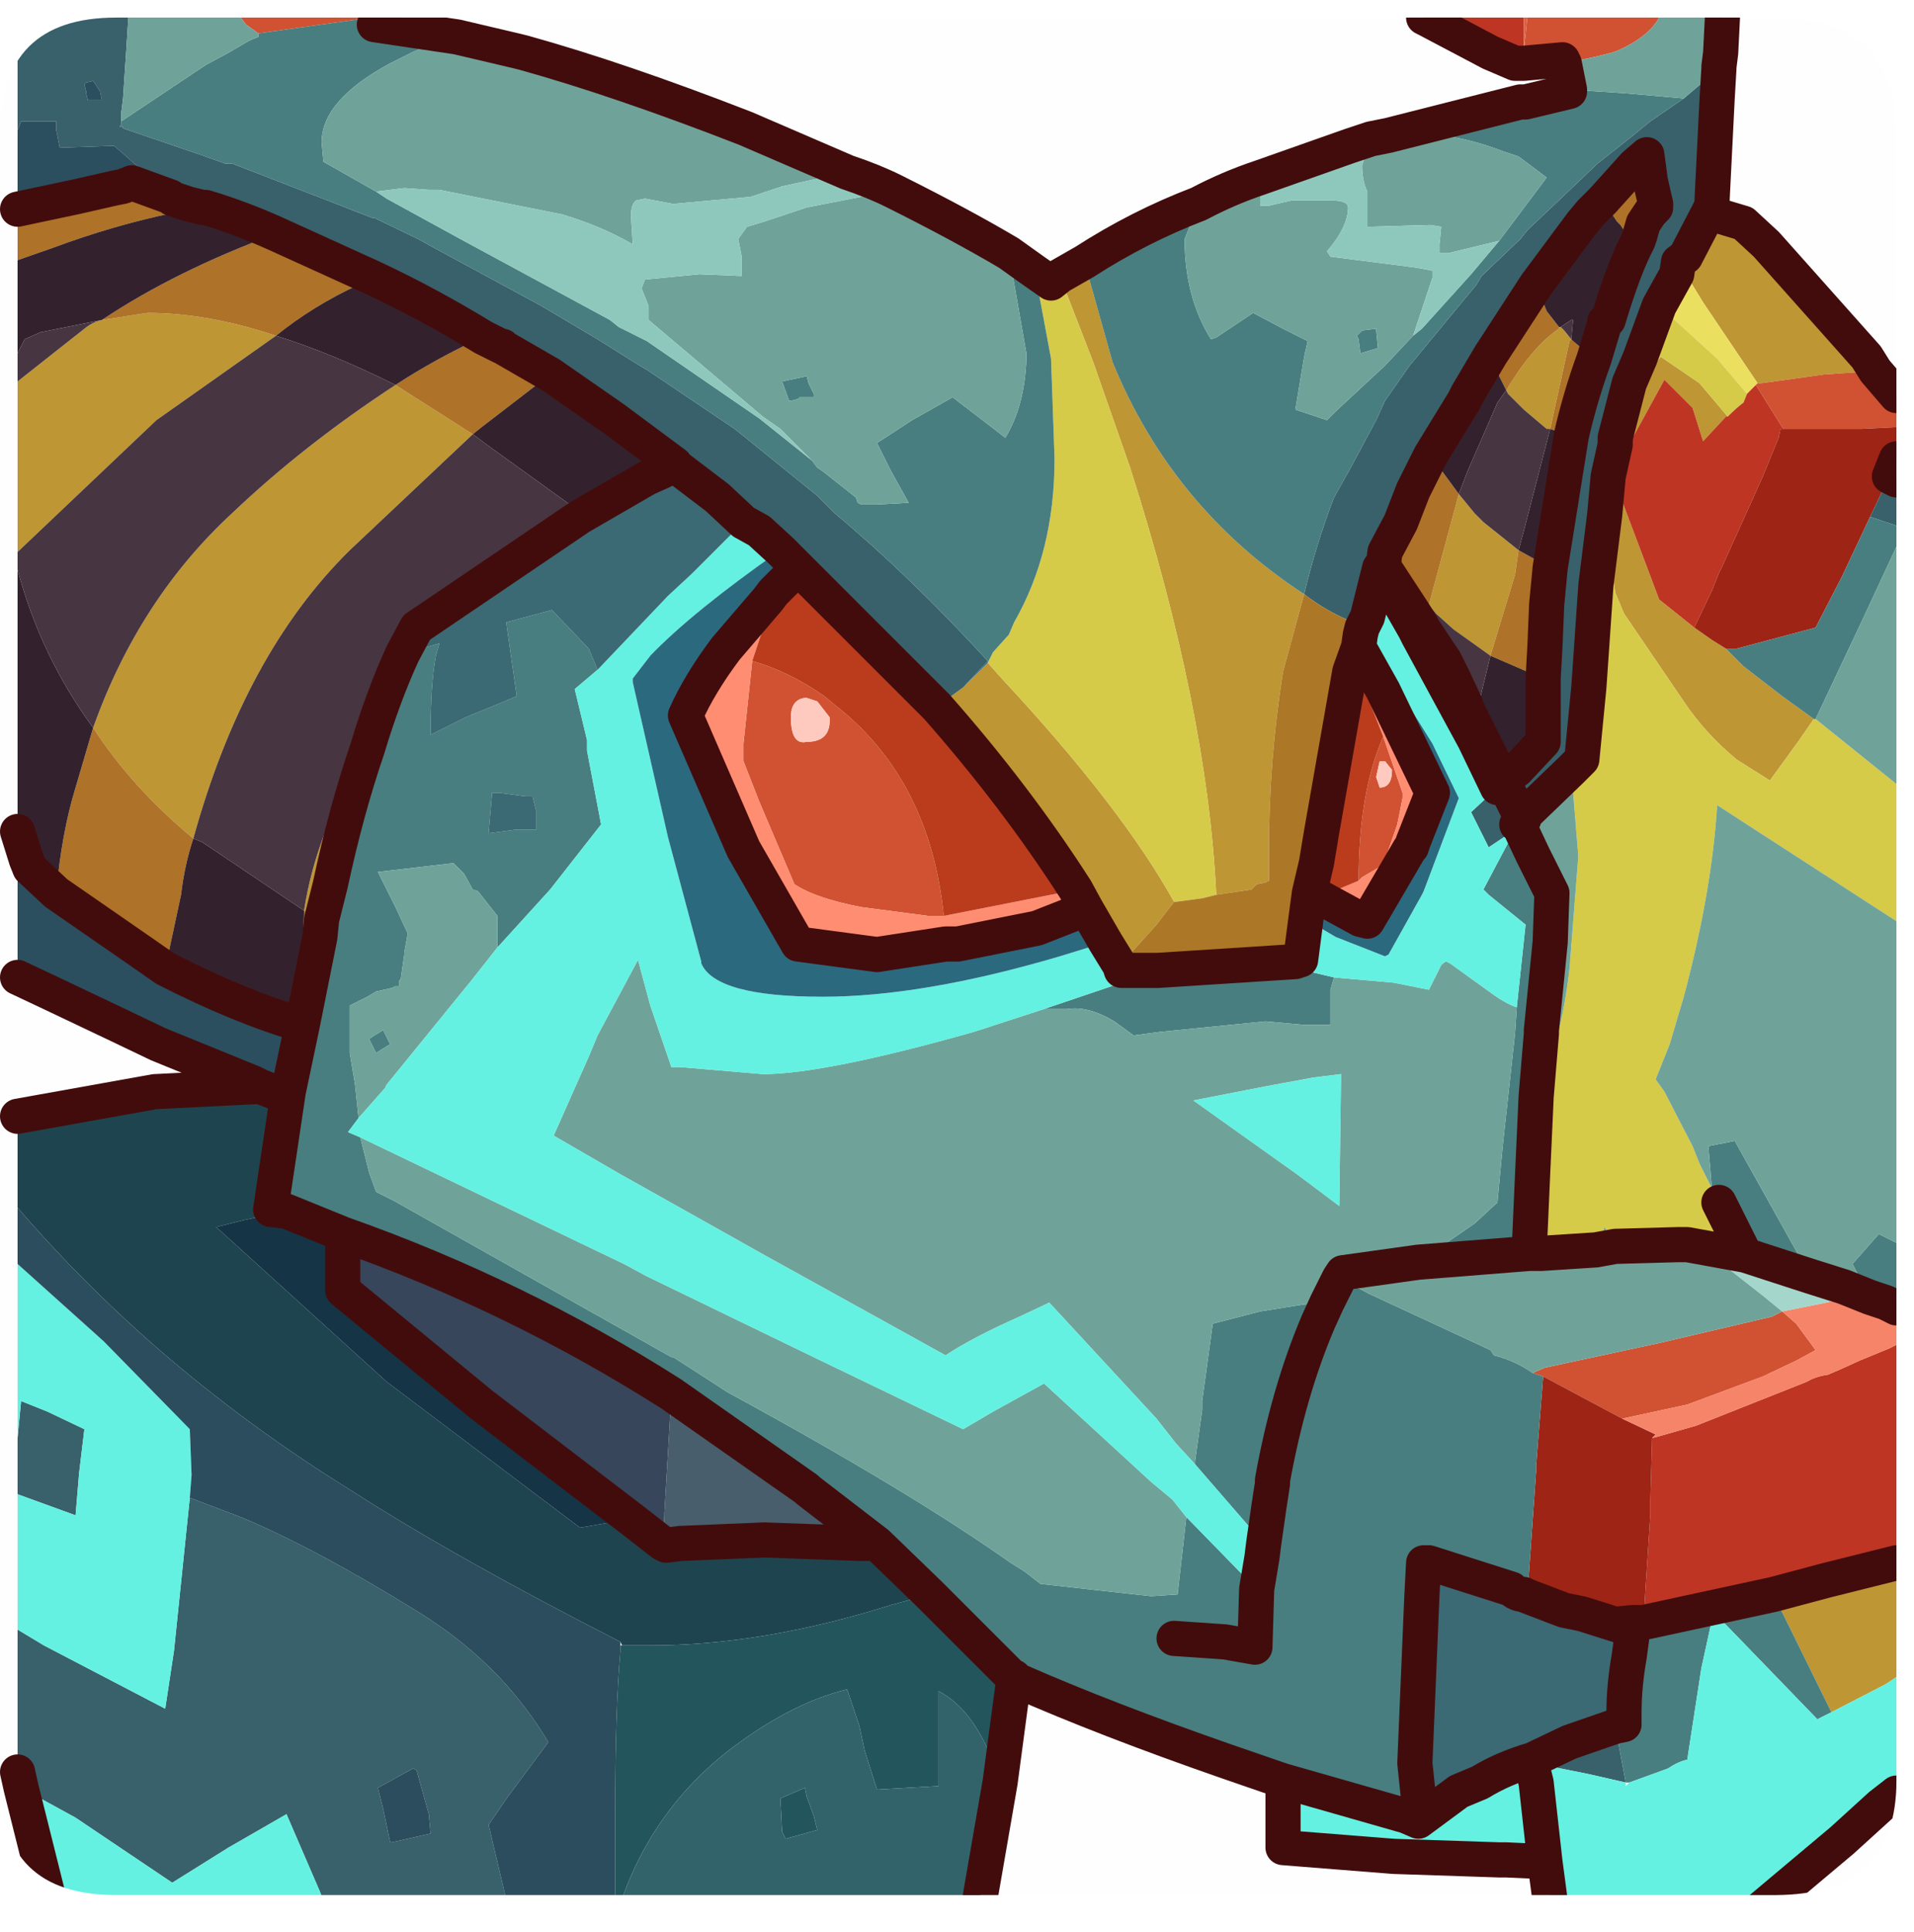 <?xml version="1.0" encoding="UTF-8" standalone="no"?>
<svg xmlns:ffdec="https://www.free-decompiler.com/flash" xmlns:xlink="http://www.w3.org/1999/xlink" ffdec:objectType="frame" height="54.95px" width="54.45px" xmlns="http://www.w3.org/2000/svg">
  <g transform="matrix(1.0, 0.0, 0.0, 1.0, 0.0, 0.5)">
    <clipPath id="clipPath0" transform="matrix(1.0, 0.0, 0.0, 1.0, 0.0, 0.0)">
      <path d="M50.5 0.0 Q53.95 0.0 53.95 3.3 L53.95 50.15 Q53.95 53.4 50.5 53.4 L3.3 53.4 Q0.0 53.4 0.0 50.15 L0.0 3.3 Q0.0 0.0 3.3 0.0 L50.5 0.0" fill="#000000" fill-rule="evenodd" stroke="none"/>
    </clipPath>
    <g clip-path="url(#clipPath0)">
      <use ffdec:characterId="2" height="54.95" transform="matrix(1.0, 0.0, 0.0, 1.0, 0.0, -0.5)" width="54.45" xlink:href="#shape1"/>
    </g>
    <use ffdec:characterId="3" height="53.4" transform="matrix(1.0, 0.0, 0.0, 1.0, 0.0, 0.0)" width="53.95" xlink:href="#shape2"/>
  </g>
  <defs>
    <g id="shape1" transform="matrix(1.0, 0.0, 0.0, 1.0, 0.0, 0.5)">
      <path d="M48.2 17.35 L48.7 17.7 49.1 17.95 49.6 18.45 50.7 19.3 51.6 19.95 51.15 20.6 50.35 21.7 49.4 21.1 Q48.5 20.35 47.9 19.45 L46.2 16.95 45.95 16.35 45.75 14.9 45.65 14.15 45.75 13.05 46.25 11.45 Q46.65 10.4 47.2 9.7 L47.25 9.65 48.35 10.4 49.15 11.35 49.1 11.35 48.45 12.05 48.15 11.1 48.0 10.95 47.35 10.3 46.2 12.4 45.9 13.1 47.2 16.55 48.2 17.35 M53.35 10.05 L51.9 10.15 50.1 10.4 50.0 10.4 48.45 8.1 47.75 6.95 47.95 6.8 48.6 5.55 49.6 5.85 50.25 6.45 53.1 9.65 53.35 10.05 M30.85 6.95 L31.65 9.8 Q33.35 13.95 37.1 16.4 L36.5 18.6 Q36.1 21.1 36.1 23.65 L36.1 24.55 36.0 24.6 35.75 24.65 35.6 24.8 34.6 24.95 Q34.35 19.7 32.15 12.8 L31.1 9.8 30.15 7.35 30.85 6.95 M33.4 25.15 L32.9 25.8 32.0 26.8 31.85 26.95 31.45 26.3 30.9 25.35 30.6 24.8 Q28.9 22.15 26.65 19.6 L27.4 19.05 28.1 18.35 28.5 18.8 Q31.9 22.45 33.4 25.15 M44.35 8.8 L44.4 8.8 44.5 8.9 44.7 9.15 44.65 9.2 44.1 11.7 44.0 11.7 43.35 11.15 42.9 10.7 42.85 10.6 Q43.6 9.35 44.35 8.85 L44.35 8.8 M41.5 13.55 L41.95 14.1 42.2 14.35 43.2 15.15 43.1 15.85 42.4 18.15 41.35 17.4 40.85 16.95 40.65 16.7 41.5 13.55 M53.95 43.95 L53.95 47.2 53.65 47.4 52.1 48.2 50.45 44.85 51.95 44.45 53.95 43.95 M0.5 15.2 L0.5 10.35 2.4 8.85 Q2.65 8.65 2.9 8.6 L4.2 8.4 Q5.9 8.4 7.85 9.05 L4.45 11.45 0.5 15.2 M43.6 49.55 L43.6 49.6 43.6 49.8 43.7 50.2 43.35 50.2 42.15 50.4 42.1 50.2 Q42.75 49.8 43.6 49.55 M11.25 10.45 L13.45 11.85 9.95 15.15 Q6.95 18.1 5.5 23.35 3.75 21.9 2.65 20.2 3.95 16.55 6.6 14.1 8.65 12.15 11.25 10.45 M8.65 25.4 Q9.0 23.1 10.45 20.8 9.85 22.55 9.4 24.65 L9.15 25.65 8.65 25.4" fill="#bf9734" fill-rule="evenodd" stroke="none"/>
      <path d="M49.95 10.45 L49.7 10.7 48.85 9.7 47.2 8.2 47.7 7.3 47.75 6.95 48.45 8.1 50.0 10.4 49.95 10.45" fill="#ece05f" fill-rule="evenodd" stroke="none"/>
      <path d="M49.7 10.7 L49.6 10.95 Q49.4 11.1 49.15 11.35 L48.35 10.4 47.25 9.65 47.2 9.7 Q46.65 10.4 46.25 11.45 L45.75 13.05 45.95 12.15 45.95 11.95 46.35 10.4 46.65 9.7 47.2 8.2 48.85 9.7 49.7 10.7 M39.25 15.65 L39.35 15.6 40.2 16.9 40.45 17.3 40.25 17.4 39.25 15.65 M44.7 21.4 L45.0 21.1 45.2 19.05 45.4 16.15 45.65 14.15 45.75 14.9 45.95 16.35 46.2 16.95 47.9 19.45 Q48.5 20.35 49.4 21.1 L50.35 21.7 51.15 20.6 51.6 19.95 51.65 19.95 53.95 21.8 53.95 25.7 48.85 22.4 Q48.7 24.85 47.9 27.85 L47.5 29.2 47.1 30.2 47.35 30.55 48.15 32.1 48.35 32.6 48.7 33.3 48.9 33.7 49.65 35.2 48.0 34.9 47.75 34.9 45.95 34.95 45.65 34.4 45.4 35.05 43.85 35.15 43.5 35.15 43.6 32.9 43.7 30.7 Q44.4 29.2 44.65 27.05 L44.9 23.85 44.7 21.4 M34.6 24.95 L34.2 25.05 33.45 25.15 33.4 25.15 Q31.9 22.45 28.5 18.8 L28.1 18.35 28.25 18.05 28.7 17.55 28.85 17.2 Q30.0 15.2 30.0 12.55 L29.9 9.7 29.5 7.55 29.4 7.2 29.9 7.55 30.15 7.35 31.1 9.8 32.15 12.8 Q34.35 19.7 34.6 24.95 M41.95 20.55 L42.1 20.6 42.2 20.6 42.75 21.7 42.6 21.9 41.95 20.55 M43.15 22.95 L43.25 22.85 43.2 22.95 43.15 22.95" fill="#d7cb49" fill-rule="evenodd" stroke="none"/>
      <path d="M53.95 11.65 L52.95 11.7 50.85 11.7 50.75 11.7 50.7 11.65 49.95 10.45 50.0 10.4 50.1 10.4 51.9 10.15 53.35 10.05 53.95 10.75 53.95 11.65 M47.2 0.0 Q46.9 0.55 46.0 0.95 L45.85 1.0 45.45 1.1 44.5 1.3 44.45 1.2 43.35 1.3 43.35 1.05 43.35 1.0 43.45 0.0 47.2 0.0 M6.85 0.0 L10.55 0.0 7.35 0.45 7.0 0.2 6.85 0.0 M50.7 36.8 L51.1 37.15 51.65 37.9 51.1 38.2 50.15 38.65 48.0 39.45 46.15 39.85 43.9 38.65 43.6 38.55 43.95 38.4 47.2 37.7 50.4 36.95 50.7 36.8 M21.4 18.3 Q22.45 18.6 23.45 19.3 L23.75 19.55 Q26.45 21.65 26.85 25.55 L26.4 25.55 24.5 25.3 Q23.2 25.05 22.6 24.65 L21.6 22.3 21.15 21.15 21.15 20.65 21.4 18.3 M22.95 19.35 L22.9 19.35 Q22.5 19.4 22.5 19.9 22.5 20.7 22.95 20.6 23.65 20.6 23.6 19.9 L23.25 19.45 22.95 19.35 M39.25 21.15 L39.15 21.6 39.25 21.9 Q39.6 21.9 39.6 21.4 L39.4 21.15 39.25 21.15 M39.35 20.45 L39.9 22.05 39.9 22.2 39.75 22.95 39.35 24.1 38.75 24.45 38.65 24.55 Q38.65 22.05 39.35 20.45" fill="#d15232" fill-rule="evenodd" stroke="none"/>
      <path d="M50.75 11.7 L50.65 11.7 50.6 11.95 50.15 13.05 49.0 15.6 48.9 15.8 48.7 16.3 48.2 17.35 47.2 16.55 45.9 13.1 46.2 12.4 47.35 10.3 48.0 10.95 48.15 11.1 48.45 12.05 49.1 11.35 49.15 11.35 Q49.4 11.1 49.6 10.95 L49.7 10.7 49.95 10.45 50.7 11.65 50.75 11.7 M43.35 1.3 L43.25 1.3 43.1 1.3 42.4 1.0 40.6 0.05 40.5 0.0 43.35 0.0 43.35 0.85 43.35 1.0 43.35 1.05 43.35 1.3 M53.95 37.75 L53.95 43.95 51.95 44.45 50.45 44.85 46.75 45.65 46.95 42.55 46.95 42.15 47.0 40.4 47.2 40.35 48.25 40.05 51.4 38.8 Q51.65 38.65 52.0 38.6 L52.35 38.45 52.9 38.2 53.75 37.85 53.95 37.75" fill="#bf3524" fill-rule="evenodd" stroke="none"/>
      <path d="M48.2 17.35 L48.7 16.3 48.9 15.8 49.0 15.6 50.15 13.05 50.6 11.95 50.65 11.7 50.75 11.7 50.85 11.7 52.95 11.7 53.95 11.65 53.95 12.55 53.75 13.05 53.2 14.2 52.4 15.9 51.65 17.35 49.4 17.95 49.1 17.95 48.7 17.7 48.2 17.35 M46.15 39.85 L47.1 40.3 47.0 40.4 46.95 42.15 46.95 42.55 46.75 45.65 46.45 45.65 45.95 45.7 45.0 45.4 44.5 45.3 43.45 44.9 43.7 41.35 43.7 41.2 43.9 38.65 46.15 39.85" fill="#9f2415" fill-rule="evenodd" stroke="none"/>
      <path d="M53.2 14.2 L53.75 13.05 53.95 13.15 53.95 14.45 53.2 14.2 M48.9 1.45 L48.85 2.3 48.7 5.3 48.7 5.35 48.6 5.55 47.95 6.8 47.75 6.95 47.7 7.3 47.2 8.2 46.65 9.7 46.35 10.4 45.95 11.95 45.95 12.15 45.75 13.05 45.65 14.15 45.4 16.15 45.2 19.05 45.0 21.1 44.7 21.4 43.35 22.7 43.35 22.8 43.25 22.7 42.85 21.9 42.75 21.7 42.85 21.9 43.25 22.7 43.35 22.8 43.25 22.85 43.15 22.95 43.1 23.1 42.35 23.6 41.85 22.6 42.6 21.9 42.75 21.7 43.15 21.4 43.9 20.6 43.9 18.8 43.95 17.9 44.0 16.7 44.1 15.65 44.7 11.9 Q44.95 10.8 45.35 9.7 L45.65 8.7 45.65 8.65 45.75 8.6 Q46.2 7.1 46.6 6.35 L46.65 6.2 46.75 5.85 46.95 5.55 47.1 5.4 47.1 5.3 46.95 4.65 46.85 3.9 46.5 4.2 45.6 5.2 45.25 5.55 45.0 5.85 43.7 7.6 42.4 9.6 41.75 10.7 41.65 10.9 40.7 12.45 40.2 13.45 39.85 14.35 39.4 15.2 39.35 15.6 39.25 15.65 38.9 17.05 38.75 17.35 38.5 17.2 Q37.75 16.9 37.1 16.4 37.45 14.95 37.95 13.65 L38.4 12.85 39.15 11.45 39.4 10.9 40.1 9.9 42.0 7.6 42.15 7.35 43.25 6.3 43.45 6.05 44.4 5.15 45.45 4.15 46.4 3.4 46.95 2.95 47.9 2.3 48.9 1.45 M14.5 53.95 L9.35 53.95 9.1 53.3 8.15 51.1 6.5 52.05 4.9 53.05 2.15 51.2 0.6 50.35 0.5 49.9 0.5 45.85 1.25 46.3 4.7 48.1 4.95 46.45 5.4 42.1 6.85 42.65 Q9.0 43.55 11.9 45.35 13.2 46.15 14.2 47.2 15.0 48.05 15.6 49.05 L14.45 50.6 13.9 51.4 14.5 53.95 M0.5 42.0 L0.5 40.4 0.6 39.35 1.35 39.65 2.4 40.15 2.25 41.4 2.15 42.6 0.5 42.0 M0.5 3.2 L0.5 0.0 3.65 0.0 3.6 0.8 3.5 2.3 3.45 2.7 3.45 2.95 3.45 3.05 3.4 3.1 3.5 3.1 3.5 3.15 5.7 3.9 6.4 4.15 6.6 4.15 9.7 5.35 9.95 5.45 10.6 5.7 10.65 5.7 11.9 6.3 12.35 6.55 15.4 8.2 17.0 9.15 18.2 9.9 18.45 10.05 20.9 11.7 21.15 11.9 23.25 13.6 23.75 14.1 Q25.9 15.9 28.1 18.3 L27.4 19.05 26.65 19.6 22.7 15.65 22.2 15.15 21.6 14.6 21.15 14.35 20.4 13.65 19.15 12.7 19.2 12.7 19.2 12.65 17.45 11.4 15.65 10.15 14.35 9.4 14.3 9.35 14.25 9.35 13.75 9.05 Q12.2 8.1 10.6 7.35 L7.85 6.15 Q6.85 5.7 5.85 5.4 L5.75 5.4 5.35 5.2 4.9 5.1 4.85 5.05 3.25 3.65 3.15 3.65 1.7 3.7 1.6 3.2 1.6 2.95 1.15 2.95 0.6 2.95 0.5 3.2 M45.95 48.6 L46.25 50.2 45.15 49.95 43.9 49.7 43.6 49.6 43.6 49.55 44.65 49.05 45.95 48.6 M2.85 2.1 L2.65 1.8 2.45 1.85 2.4 1.9 2.45 2.1 2.45 2.15 2.5 2.35 2.9 2.35 2.85 2.1 M11.85 49.85 L11.75 49.8 10.75 50.35 10.9 50.95 11.1 51.9 11.15 51.9 12.25 51.65 12.2 51.1 11.85 49.85" fill="#38616b" fill-rule="evenodd" stroke="none"/>
      <path d="M49.1 17.95 L49.4 17.95 51.65 17.35 52.4 15.9 53.2 14.2 53.95 14.45 53.95 15.05 52.95 17.2 51.65 19.95 51.6 19.95 50.7 19.3 49.6 18.45 49.1 17.95 M47.9 2.3 L46.95 2.95 46.4 3.4 45.45 4.15 44.4 5.15 43.45 6.05 43.25 6.3 42.15 7.35 42.0 7.6 40.1 9.9 39.4 10.9 39.15 11.45 38.4 12.85 37.95 13.65 Q37.45 14.95 37.1 16.4 33.35 13.95 31.65 9.8 L30.85 6.95 Q32.4 5.95 34.1 5.3 L33.7 6.3 Q33.7 7.95 34.45 9.15 L34.6 9.1 35.65 8.4 36.5 8.85 37.2 9.2 37.1 9.65 36.85 11.15 37.75 11.45 38.0 11.2 39.4 9.9 40.2 9.05 40.45 8.85 41.85 7.3 42.65 6.35 44.0 4.55 43.2 3.95 42.75 3.8 Q41.45 3.3 40.25 3.3 L39.5 3.35 43.25 2.4 43.4 2.4 44.65 2.1 44.65 2.05 46.2 2.15 47.9 2.3 M32.95 27.1 L36.85 26.85 37.1 27.1 37.95 27.3 37.85 27.65 37.85 28.4 37.85 28.65 37.15 28.65 37.1 28.65 36.0 28.55 33.0 28.85 32.25 28.95 31.7 28.55 Q30.95 28.1 30.35 28.2 L29.7 28.2 32.95 27.1 M43.1 23.1 L43.15 22.95 43.2 22.95 43.6 23.8 44.15 24.9 44.1 26.3 43.85 28.8 43.85 28.9 43.7 30.7 43.6 32.9 43.5 35.15 40.35 35.4 41.95 34.3 42.6 33.7 42.75 32.1 43.1 28.9 43.15 28.15 43.4 25.8 42.35 24.95 42.2 24.8 43.1 23.1 M53.95 34.85 L53.95 36.7 53.65 36.55 53.2 36.4 52.7 35.45 53.45 34.6 53.95 34.85 M36.5 50.15 L36.35 50.1 34.9 49.6 Q31.45 48.4 28.95 47.3 L28.85 47.2 28.75 47.15 26.45 44.85 24.95 43.4 23.0 41.9 22.95 41.85 19.1 39.15 Q14.7 36.35 9.75 34.6 L8.15 33.95 7.7 33.9 8.2 30.55 8.6 28.65 8.65 28.4 9.1 26.15 9.15 25.65 9.4 24.65 Q9.85 22.55 10.45 20.8 10.9 19.3 11.45 18.1 L12.5 17.8 12.4 18.15 Q12.25 18.95 12.25 20.4 L13.25 19.9 14.35 19.45 14.7 19.3 14.4 17.2 15.7 16.85 16.75 17.95 17.0 18.55 16.35 19.1 16.7 20.55 16.7 20.65 16.7 20.85 17.1 22.95 15.65 24.8 14.15 26.45 14.15 25.55 13.6 24.85 13.45 24.8 13.2 24.35 12.9 24.05 10.75 24.3 11.25 25.3 11.6 26.05 11.5 26.6 11.5 26.65 11.4 27.35 11.35 27.4 11.35 27.55 11.25 27.55 11.15 27.6 10.7 27.7 10.45 27.85 9.95 28.1 9.95 28.9 9.95 29.45 10.1 30.35 10.2 31.3 9.9 31.7 10.25 31.85 10.5 32.85 10.7 33.4 11.2 33.65 19.1 38.1 19.15 38.1 19.85 38.55 20.7 39.1 Q25.85 41.9 28.75 43.95 L29.15 44.2 29.6 44.55 32.75 44.9 33.5 44.85 33.75 42.65 35.75 44.7 35.9 43.8 35.95 43.4 34.0 41.15 34.0 41.05 34.2 39.6 34.2 39.35 34.5 37.15 35.85 36.8 37.1 36.6 37.75 36.55 37.5 37.1 Q36.65 39.1 36.2 41.6 L36.2 41.7 36.1 42.35 35.95 43.4 36.1 42.35 36.2 41.7 36.2 41.6 Q36.65 39.1 37.5 37.1 L37.75 36.55 38.1 35.85 38.95 36.3 42.4 37.9 42.5 38.05 Q43.1 38.2 43.6 38.55 L43.9 38.65 43.7 41.2 43.7 41.35 43.45 44.9 43.35 44.85 Q43.15 44.85 43.0 44.7 L40.65 43.95 40.5 43.95 40.45 44.9 40.25 49.65 40.35 50.6 40.35 50.85 40.35 50.95 40.0 51.15 36.5 50.15 M10.55 0.0 L11.45 0.0 11.2 0.05 10.65 0.2 13.0 0.55 Q12.35 0.7 11.7 1.0 L11.1 1.3 Q9.15 2.35 9.15 3.55 L9.2 4.1 10.7 4.95 11.0 5.15 13.1 6.3 16.15 7.95 17.35 8.6 17.6 8.8 18.4 9.2 21.6 11.4 23.1 12.6 23.25 12.8 23.4 12.9 24.35 13.65 24.4 13.8 24.5 13.85 24.95 13.85 25.85 13.8 25.35 12.9 24.95 12.1 25.95 11.45 27.1 10.8 27.95 11.45 28.6 11.95 Q29.15 11.05 29.2 9.7 L29.2 9.55 28.7 6.7 29.4 7.2 29.5 7.55 29.9 9.7 30.0 12.55 Q30.0 15.2 28.85 17.2 L28.7 17.55 28.25 18.05 28.1 18.35 28.1 18.3 Q25.9 15.9 23.75 14.1 L23.25 13.6 21.15 11.9 20.9 11.7 18.45 10.05 18.2 9.9 17.0 9.15 15.4 8.2 12.35 6.55 11.9 6.3 10.65 5.7 10.6 5.7 9.95 5.45 9.7 5.35 6.6 4.15 6.4 4.15 5.7 3.9 3.5 3.15 3.5 3.1 3.4 3.1 3.45 3.05 3.45 2.95 5.85 1.35 6.5 1.0 7.1 0.65 7.35 0.55 7.35 0.45 10.55 0.0 M51.5 35.8 L49.65 35.2 48.9 33.7 48.7 33.3 48.6 32.1 48.85 32.05 49.35 31.95 51.5 35.8 M46.75 45.65 L50.45 44.85 52.1 48.2 51.7 48.4 48.75 45.35 48.4 46.95 48.0 49.55 Q47.75 49.6 47.45 49.8 L46.35 50.2 46.25 50.2 45.95 48.6 46.2 48.55 46.2 48.2 Q46.2 47.45 46.35 46.6 L46.45 45.85 45.95 45.7 46.45 45.65 46.75 45.65 M46.45 45.65 L46.45 45.85 46.45 45.65 M39.15 8.85 L39.15 8.9 39.2 9.4 38.7 9.55 38.65 9.15 38.6 9.05 38.75 8.9 39.15 8.85 M22.7 10.85 L22.5 10.9 22.45 10.9 22.25 10.35 22.95 10.2 23.0 10.4 23.1 10.6 23.15 10.7 23.15 10.8 22.75 10.8 22.7 10.85 M14.0 22.05 L13.9 23.2 14.65 23.1 14.75 23.1 15.0 23.1 15.15 23.1 15.25 23.1 15.25 22.7 15.25 22.65 15.25 22.55 15.15 22.15 14.95 22.15 14.2 22.05 14.0 22.05 M10.7 29.45 L10.5 29.05 10.65 28.95 10.9 28.8 11.1 29.2 Q10.85 29.35 10.7 29.45 M33.4 46.1 L34.85 46.2 35.7 46.35 35.75 44.7 35.7 46.35 34.85 46.2 33.4 46.1 M41.5 50.45 L42.1 50.2 42.15 50.4 41.5 50.45" fill="#487e80" fill-rule="evenodd" stroke="none"/>
      <path d="M48.9 1.4 L48.9 1.45 47.9 2.3 46.2 2.15 44.65 2.05 44.5 1.3 45.45 1.1 45.85 1.0 46.0 0.95 Q46.9 0.55 47.2 0.0 L49.0 0.0 48.95 1.0 48.9 1.4 M43.35 22.8 L43.35 22.7 44.7 21.4 44.9 23.85 44.65 27.05 Q44.4 29.2 43.7 30.7 L43.85 28.9 43.85 28.8 44.1 26.3 44.15 24.9 43.6 23.8 43.2 22.95 43.25 22.85 43.35 22.8 M39.5 3.35 L40.25 3.3 Q41.45 3.3 42.75 3.8 L43.2 3.95 44.0 4.55 42.65 6.35 41.2 6.7 40.95 6.7 40.95 6.45 41.0 5.95 40.7 5.9 38.9 5.95 38.9 4.95 Q38.75 4.65 38.75 4.2 L39.0 3.45 39.5 3.35 M40.2 9.05 L39.4 9.9 38.0 11.2 37.75 11.45 36.85 11.15 37.1 9.65 37.2 9.2 36.5 8.85 35.65 8.4 34.6 9.1 34.45 9.15 Q33.7 7.95 33.7 6.3 L34.1 5.3 Q34.95 4.85 35.85 4.55 L35.85 5.35 36.1 5.35 36.75 5.2 37.85 5.2 Q38.35 5.2 38.35 5.4 38.35 5.95 37.75 6.65 L37.85 6.8 40.2 7.1 40.5 7.15 40.75 7.2 40.75 7.4 40.2 9.05 M40.5 17.4 L41.1 18.3 41.35 18.8 41.7 19.55 41.75 19.7 42.2 20.6 42.1 20.6 41.95 20.55 40.35 17.6 40.25 17.4 40.45 17.3 40.5 17.4 M51.65 19.95 L52.95 17.2 53.95 15.05 53.95 21.8 51.65 19.95 M53.95 25.7 L53.95 34.85 53.45 34.6 52.7 35.45 53.2 36.4 52.95 36.3 52.45 36.1 51.5 35.8 49.35 31.95 48.85 32.05 48.6 32.1 48.7 33.3 48.35 32.6 48.15 32.1 47.35 30.55 47.1 30.2 47.5 29.2 47.9 27.85 Q48.7 24.85 48.85 22.4 L53.95 25.7 M3.65 0.0 L6.85 0.0 7.0 0.2 7.35 0.45 7.35 0.55 7.1 0.65 6.5 1.0 5.85 1.35 3.45 2.95 3.45 2.7 3.5 2.3 3.6 0.8 3.65 0.0 M13.0 0.55 L14.7 0.95 14.9 1.0 Q17.6 1.75 21.2 3.15 L24.1 4.4 22.25 4.8 21.35 5.1 19.15 5.3 18.35 5.15 18.1 5.2 Q17.95 5.3 17.95 5.65 L18.0 6.45 Q17.15 5.95 16.0 5.6 L12.5 4.9 12.2 4.9 11.5 4.85 10.7 4.95 9.2 4.1 9.15 3.55 Q9.15 2.35 11.1 1.3 L11.7 1.0 Q12.35 0.7 13.0 0.55 M25.45 4.95 Q27.35 5.9 28.7 6.7 L29.2 9.55 29.2 9.7 Q29.15 11.05 28.6 11.95 L27.95 11.45 27.1 10.8 25.95 11.45 24.95 12.1 25.35 12.9 25.85 13.8 24.95 13.85 24.5 13.85 24.4 13.8 24.35 13.65 23.4 12.9 23.25 12.8 23.1 12.6 22.2 11.7 21.7 11.35 18.45 8.6 18.45 8.2 18.25 7.7 18.35 7.45 19.9 7.3 21.1 7.35 21.1 6.8 21.0 6.3 21.25 5.95 21.75 5.8 22.95 5.4 25.25 4.95 25.45 4.95 M47.75 34.9 L49.0 35.45 50.15 36.35 50.7 36.8 50.4 36.95 47.2 37.7 43.95 38.4 43.6 38.55 Q43.1 38.2 42.5 38.05 L42.4 37.9 38.95 36.3 38.1 35.85 37.75 36.55 37.1 36.6 35.85 36.8 34.5 37.15 34.2 39.35 34.2 39.6 34.0 41.05 34.0 41.15 33.45 40.55 32.9 39.85 29.85 36.55 29.0 36.95 Q27.65 37.55 26.9 38.05 L21.75 35.2 17.65 32.9 15.75 31.8 16.75 29.55 17.0 28.95 18.15 26.8 18.5 28.1 19.1 29.85 19.35 29.85 21.7 30.05 Q23.45 30.05 27.7 28.85 L29.7 28.2 30.35 28.2 Q30.95 28.1 31.7 28.55 L32.25 28.95 33.0 28.85 36.0 28.55 37.1 28.65 37.15 28.65 37.85 28.65 37.85 28.4 37.85 27.65 37.95 27.3 39.65 27.45 40.65 27.65 41.0 26.95 Q41.1 26.85 41.15 26.85 L41.25 26.9 42.5 27.8 Q42.85 28.05 43.15 28.15 L43.1 28.9 42.75 32.1 42.6 33.7 41.95 34.3 40.35 35.4 43.5 35.15 43.85 35.15 45.4 35.05 45.65 34.4 45.95 34.95 47.75 34.9 M45.95 34.95 L45.4 35.05 45.95 34.95 M39.15 8.85 L38.75 8.9 38.6 9.05 38.65 9.15 38.7 9.55 39.2 9.4 39.15 8.9 39.15 8.85 M22.7 10.85 L22.75 10.8 23.15 10.8 23.15 10.7 23.1 10.6 23.0 10.4 22.95 10.2 22.25 10.35 22.45 10.9 22.5 10.9 22.7 10.85 M14.15 26.45 L13.4 27.4 11.0 30.35 10.95 30.45 10.2 31.3 10.1 30.35 9.95 29.45 9.95 28.9 9.95 28.1 10.45 27.85 10.7 27.7 11.15 27.6 11.25 27.55 11.35 27.55 11.35 27.4 11.4 27.35 11.5 26.65 11.5 26.6 11.6 26.05 11.25 25.3 10.75 24.3 12.9 24.05 13.2 24.35 13.45 24.8 13.6 24.85 14.15 25.55 14.15 26.45 M10.25 31.85 L17.75 35.45 18.4 35.8 23.25 38.15 27.4 40.15 28.25 39.65 29.7 38.85 32.75 41.65 33.35 42.15 33.75 42.65 33.5 44.85 32.75 44.9 29.6 44.55 29.15 44.2 28.75 43.95 Q25.85 41.9 20.7 39.1 L19.85 38.55 19.15 38.1 19.1 38.1 11.2 33.65 10.7 33.4 10.5 32.85 10.25 31.85 M10.7 29.45 Q10.85 29.35 11.1 29.2 L10.9 28.8 10.65 28.95 10.5 29.05 10.7 29.45 M37.35 30.15 L36.0 30.4 33.95 30.8 36.9 32.9 37.9 33.65 38.1 33.8 38.15 30.05 37.35 30.15 M40.35 35.4 L38.2 35.7 38.1 35.85 38.2 35.7 40.35 35.4" fill="#6fa49a" fill-rule="evenodd" stroke="none"/>
      <path d="M38.75 17.35 L38.9 17.05 39.25 15.65 40.25 17.4 40.35 17.6 41.95 20.55 42.6 21.9 41.85 22.6 42.35 23.6 43.1 23.1 42.2 24.8 42.35 24.95 43.4 25.8 43.15 28.15 Q42.85 28.05 42.5 27.8 L41.25 26.9 41.15 26.85 Q41.1 26.85 41.0 26.95 L40.65 27.65 39.65 27.45 37.95 27.3 37.1 27.1 36.85 26.85 37.0 26.8 37.15 25.65 38.0 26.15 39.4 26.7 39.5 26.65 40.45 24.95 40.5 24.85 41.5 22.2 40.75 20.65 39.75 19.05 39.2 18.3 38.7 17.55 38.75 17.35 M31.85 26.95 L31.9 27.1 32.95 27.1 29.7 28.2 27.7 28.85 Q23.45 30.05 21.7 30.05 L19.35 29.85 19.1 29.85 18.5 28.1 18.15 26.8 17.0 28.95 16.75 29.55 15.75 31.8 17.65 32.9 21.75 35.2 26.9 38.05 Q27.65 37.55 29.0 36.95 L29.85 36.55 32.9 39.85 33.45 40.55 34.0 41.15 35.95 43.4 35.9 43.8 35.75 44.7 33.75 42.65 33.35 42.15 32.75 41.65 29.7 38.85 28.25 39.65 27.4 40.15 23.25 38.15 18.4 35.8 17.75 35.45 10.25 31.85 9.9 31.7 10.2 31.3 10.95 30.45 11.0 30.35 13.4 27.4 14.15 26.45 15.65 24.8 17.1 22.95 16.7 20.85 16.7 20.65 16.7 20.55 16.35 19.1 17.0 18.55 19.0 16.45 19.7 15.8 20.35 15.15 21.15 14.35 21.6 14.6 22.2 15.15 Q19.7 16.9 18.5 18.15 L18.0 18.8 18.0 18.9 19.0 23.3 19.95 26.85 19.95 26.9 Q20.35 27.85 23.4 27.85 26.25 27.85 30.15 26.7 L31.45 26.3 31.85 26.95 M53.95 47.2 L53.95 50.5 53.5 50.85 52.4 51.85 49.9 53.95 44.15 53.95 43.95 52.45 42.85 52.4 42.65 52.4 39.65 52.3 36.5 52.05 36.5 50.15 40.0 51.15 40.35 50.95 40.35 51.3 41.5 50.45 42.15 50.4 43.35 50.2 43.7 50.2 43.6 49.8 43.6 49.6 43.9 49.7 45.15 49.95 46.25 50.2 46.25 50.3 46.35 50.2 47.45 49.8 Q47.75 49.6 48.0 49.55 L48.4 46.95 48.75 45.35 51.7 48.4 52.1 48.2 53.65 47.4 53.95 47.2 M23.35 53.95 L23.15 53.95 23.25 53.8 23.35 53.95 M9.35 53.95 L1.5 53.95 0.6 50.35 2.15 51.2 4.9 53.05 6.5 52.05 8.15 51.1 9.1 53.3 9.35 53.95 M0.5 45.85 L0.5 42.0 2.15 42.6 2.25 41.4 2.4 40.15 1.35 39.65 0.6 39.35 0.5 40.4 0.5 35.45 2.95 37.65 5.4 40.15 5.45 41.45 5.4 42.1 4.95 46.45 4.7 48.1 1.25 46.3 0.5 45.85 M37.35 30.15 L38.15 30.05 38.1 33.8 37.9 33.65 36.9 32.9 33.95 30.8 36.0 30.4 37.35 30.15 M40.0 51.15 L40.35 51.3 40.0 51.15 M43.7 50.2 L43.95 52.45 43.7 50.2" fill="#64f2e2" fill-rule="evenodd" stroke="none"/>
      <path d="M0.5 33.85 L0.5 31.25 4.4 30.55 7.4 30.4 8.15 30.7 8.2 30.55 7.7 33.9 8.15 33.95 6.95 34.2 6.15 34.4 11.0 38.8 16.5 42.95 17.95 42.7 18.85 43.4 18.95 43.45 19.35 43.4 21.75 43.3 24.5 43.4 24.95 43.4 26.45 44.85 25.35 45.15 Q21.7 46.3 18.5 46.3 L17.7 46.3 17.65 46.2 Q12.95 43.8 10.0 41.9 4.5 38.5 0.5 33.85" fill="#1e454f" fill-rule="evenodd" stroke="none"/>
      <path d="M17.95 42.7 L16.5 42.95 11.0 38.8 6.15 34.4 6.95 34.2 8.15 33.95 9.75 34.6 9.75 36.2 13.7 39.45 17.95 42.7" fill="#153446" fill-rule="evenodd" stroke="none"/>
      <path d="M28.85 47.2 L28.45 50.2 Q27.85 48.2 26.7 47.6 L26.7 50.3 24.95 50.4 24.6 49.3 24.45 48.6 24.1 47.55 Q22.45 47.95 20.65 49.35 18.4 51.15 17.55 53.95 L17.5 53.95 17.5 51.15 Q17.5 48.1 17.65 46.45 L17.65 46.3 17.7 46.3 18.5 46.3 Q21.7 46.3 25.35 45.15 L26.45 44.85 28.75 47.15 28.85 47.2 M23.25 51.55 L22.35 51.8 22.25 51.6 22.2 50.65 22.9 50.35 22.95 50.6 23.15 51.15 23.25 51.55" fill="#23555d" fill-rule="evenodd" stroke="none"/>
      <path d="M17.5 53.95 L14.5 53.95 13.9 51.4 14.45 50.6 15.6 49.05 Q15.0 48.05 14.2 47.2 13.2 46.15 11.9 45.35 9.0 43.55 6.85 42.65 L5.4 42.1 5.45 41.45 5.4 40.15 2.95 37.65 0.5 35.45 0.5 33.85 Q4.5 38.5 10.0 41.9 12.95 43.8 17.65 46.2 L17.65 46.3 17.65 46.45 Q17.5 48.1 17.5 51.15 L17.5 53.95 M11.85 49.85 L12.2 51.1 12.25 51.65 11.15 51.9 11.1 51.9 10.9 50.95 10.75 50.35 11.75 49.8 11.85 49.85" fill="#2b4d5d" fill-rule="evenodd" stroke="none"/>
      <path d="M28.45 50.2 L27.8 53.95 23.35 53.95 23.25 53.8 23.15 53.95 17.55 53.95 Q18.4 51.15 20.65 49.35 22.45 47.95 24.1 47.55 L24.45 48.6 24.6 49.3 24.95 50.4 26.7 50.3 26.7 47.6 Q27.85 48.2 28.45 50.2 M23.25 51.55 L23.15 51.15 22.95 50.6 22.9 50.35 22.2 50.65 22.25 51.6 22.35 51.8 23.25 51.55" fill="#32636b" fill-rule="evenodd" stroke="none"/>
      <path d="M7.4 30.4 L7.2 30.3 4.5 29.2 3.35 28.65 1.35 27.7 0.5 27.3 0.5 23.15 0.75 23.95 0.85 24.2 1.6 24.9 4.2 26.7 4.7 27.05 Q6.85 28.15 8.6 28.65 L8.2 30.55 8.15 30.7 7.4 30.4 M0.5 5.45 L0.5 3.2 0.6 2.95 1.15 2.95 1.6 2.95 1.6 3.2 1.7 3.7 3.15 3.65 3.25 3.65 4.85 5.05 4.85 5.1 3.75 4.7 3.5 4.8 3.25 4.85 2.15 5.1 0.5 5.45 M2.85 2.1 L2.9 2.35 2.5 2.35 2.45 2.15 2.45 2.1 2.4 1.9 2.45 1.85 2.65 1.8 2.85 2.1" fill="#2b4f5f" fill-rule="evenodd" stroke="none"/>
      <path d="M39.4 15.2 L39.85 14.35 40.2 13.45 40.7 12.45 40.95 12.8 41.5 13.55 40.65 16.7 40.25 16.35 39.4 15.2 M42.4 9.6 L43.7 7.6 44.0 8.35 44.35 8.8 44.35 8.85 Q43.6 9.35 42.85 10.6 L42.5 9.9 42.4 9.6 M45.6 5.2 L46.5 4.2 46.85 3.9 46.95 4.65 47.1 5.3 47.1 5.4 46.95 5.55 46.75 5.85 46.65 6.2 46.6 6.35 46.2 6.05 46.1 5.9 46.0 5.8 45.6 5.2 M45.35 9.7 Q44.95 10.8 44.7 11.9 L44.1 11.7 44.65 9.2 44.7 9.15 44.75 9.2 45.35 9.7 M44.1 15.65 L44.0 16.7 43.95 17.9 43.9 18.8 42.4 18.15 43.1 15.85 43.2 15.15 44.1 15.65 M0.5 6.9 L0.5 5.45 2.15 5.1 3.25 4.85 3.5 4.8 3.75 4.7 4.85 5.1 4.9 5.15 5.35 5.3 5.75 5.4 4.95 5.55 Q3.25 5.9 1.5 6.55 L0.5 6.9 M11.25 10.45 Q12.4 9.7 13.7 9.1 L13.75 9.1 14.25 9.35 14.3 9.35 14.35 9.4 15.65 10.15 13.7 11.65 13.45 11.85 11.25 10.45 M10.6 7.4 L10.2 7.6 Q8.9 8.2 7.85 9.05 5.9 8.4 4.2 8.4 L2.9 8.6 Q5.0 7.2 7.85 6.15 L10.6 7.4 M1.6 24.9 Q1.75 23.2 2.15 21.9 L2.65 20.2 Q3.75 21.9 5.5 23.35 5.25 24.1 5.15 24.95 L4.7 27.05 4.2 26.7 1.6 24.9 M8.65 28.4 L8.6 26.9 8.65 25.4 9.15 25.65 9.1 26.15 8.65 28.4" fill="#af7228" fill-rule="evenodd" stroke="none"/>
      <path d="M39.35 15.6 L39.4 15.2 40.25 16.35 40.65 16.7 40.6 17.2 40.5 17.4 40.45 17.3 40.2 16.9 39.35 15.6 M40.7 12.45 L41.65 10.9 41.75 10.7 42.4 9.6 42.5 9.9 42.85 10.6 42.6 10.95 41.75 12.9 41.5 13.55 40.95 12.8 40.7 12.45 M43.7 7.6 L45.0 5.85 45.25 5.55 45.6 5.2 46.0 5.8 46.1 5.9 46.2 6.05 46.6 6.35 Q46.2 7.1 45.75 8.6 L45.65 8.65 45.65 8.7 45.35 9.7 44.75 9.2 44.7 9.15 44.75 8.6 44.7 8.6 44.4 8.8 44.35 8.8 44.0 8.35 43.7 7.6 M44.7 11.9 L44.1 15.65 43.2 15.15 43.35 14.6 44.1 11.7 44.7 11.9 M43.9 18.8 L43.9 20.6 43.15 21.4 42.75 21.7 42.2 20.6 41.75 19.7 42.0 19.8 42.4 18.15 43.9 18.8 M0.5 23.15 L0.5 15.7 Q1.15 18.15 2.65 20.2 L2.15 21.9 Q1.75 23.2 1.6 24.9 L0.85 24.2 0.75 23.95 0.5 23.15 M0.5 9.55 L0.5 6.9 1.5 6.55 Q3.25 5.9 4.95 5.55 L5.75 5.4 5.85 5.4 Q6.85 5.7 7.85 6.15 5.0 7.2 2.9 8.6 L1.15 8.95 0.7 9.15 0.5 9.55 M19.15 12.7 L18.85 12.9 18.4 13.1 16.5 14.2 16.35 13.95 13.85 12.15 13.45 11.85 13.7 11.65 15.65 10.15 17.45 11.4 19.2 12.7 19.15 12.7 M13.75 9.1 L13.7 9.1 Q12.4 9.7 11.25 10.45 9.45 9.55 7.85 9.05 8.9 8.2 10.2 7.6 L10.6 7.4 Q12.2 8.15 13.75 9.1 M5.5 23.35 L5.75 23.45 8.65 25.4 8.6 26.9 8.65 28.4 8.6 28.65 Q6.85 28.15 4.7 27.05 L5.15 24.95 Q5.25 24.1 5.5 23.35" fill="#33222d" fill-rule="evenodd" stroke="none"/>
      <path d="M44.4 8.8 L44.7 8.6 44.75 8.6 44.7 9.15 44.5 8.9 44.4 8.8 M42.85 10.6 L42.9 10.7 43.35 11.15 44.0 11.7 44.1 11.7 43.35 14.6 43.2 15.15 42.2 14.35 41.95 14.1 41.5 13.55 41.75 12.9 42.6 10.95 42.85 10.6 M40.65 16.7 L40.85 16.95 41.35 17.4 42.4 18.15 42.0 19.8 41.75 19.7 41.7 19.55 41.35 18.8 41.1 18.3 40.5 17.4 40.6 17.2 40.65 16.7 M0.5 15.7 L0.5 15.2 4.45 11.45 7.85 9.05 Q9.45 9.55 11.25 10.45 8.65 12.15 6.6 14.1 3.95 16.55 2.65 20.2 1.15 18.15 0.5 15.7 M0.5 10.35 L0.5 9.55 0.7 9.15 1.15 8.95 2.9 8.6 Q2.65 8.65 2.4 8.85 L0.5 10.35 M16.5 14.2 L11.85 17.35 11.45 18.1 Q10.9 19.3 10.45 20.8 9.0 23.1 8.65 25.4 L5.75 23.45 5.5 23.35 Q6.95 18.1 9.95 15.15 L13.45 11.85 13.85 12.15 16.35 13.95 16.5 14.2" fill="#473541" fill-rule="evenodd" stroke="none"/>
      <path d="M43.45 44.9 L44.5 45.3 45.0 45.4 45.95 45.7 46.45 45.85 46.35 46.6 Q46.2 47.45 46.2 48.2 L46.2 48.55 45.95 48.6 44.65 49.05 43.6 49.55 Q42.75 49.8 42.1 50.2 L41.5 50.45 40.35 51.3 40.35 50.95 40.35 50.85 40.35 50.6 40.25 49.65 40.45 44.9 40.5 43.95 40.65 43.95 43.0 44.7 Q43.15 44.85 43.35 44.85 L43.45 44.9 M21.15 14.35 L20.35 15.15 19.7 15.8 19.0 16.45 17.0 18.55 16.75 17.95 15.7 16.85 14.4 17.2 14.7 19.3 14.35 19.45 13.25 19.9 12.25 20.4 Q12.25 18.95 12.4 18.15 L12.5 17.8 11.45 18.1 11.85 17.35 16.5 14.2 18.4 13.1 18.85 12.9 19.15 12.7 20.4 13.65 21.15 14.35 M14.0 22.05 L14.2 22.05 14.95 22.15 15.15 22.15 15.25 22.55 15.25 22.65 15.25 22.7 15.25 23.1 15.15 23.1 15.0 23.1 14.75 23.1 14.65 23.1 13.9 23.2 14.0 22.05" fill="#3b6974" fill-rule="evenodd" stroke="none"/>
      <path d="M37.15 25.65 L37.25 24.9 37.45 25.05 37.6 25.05 38.7 25.65 38.9 25.7 40.1 23.65 40.1 23.55 40.2 23.45 40.75 22.05 39.35 19.15 38.65 17.9 38.7 17.55 39.2 18.3 39.75 19.05 40.75 20.65 41.5 22.2 40.5 24.85 40.45 24.95 39.5 26.65 39.4 26.7 38.0 26.15 37.15 25.65 M28.1 18.3 L28.1 18.35 27.4 19.05 28.1 18.3 M22.2 15.15 L22.7 15.65 22.0 16.35 21.85 16.55 20.65 17.95 Q19.9 18.95 19.5 19.85 L21.15 23.65 22.7 26.35 24.95 26.65 26.9 26.35 27.25 26.35 29.5 25.9 30.9 25.35 31.45 26.3 30.15 26.7 Q26.25 27.85 23.4 27.85 20.35 27.85 19.95 26.9 L19.95 26.85 19.0 23.3 18.0 18.9 18.0 18.8 18.5 18.15 Q19.7 16.9 22.2 15.15 M40.1 23.65 L40.15 23.6 40.2 23.45 40.15 23.6 40.1 23.65" fill="#2b6980" fill-rule="evenodd" stroke="none"/>
      <path d="M18.85 43.4 L18.9 42.6 18.9 42.55 19.1 39.15 22.95 41.85 23.0 41.9 24.95 43.4 24.5 43.4 21.75 43.3 19.35 43.4 18.95 43.45 18.85 43.4" fill="#485e6c" fill-rule="evenodd" stroke="none"/>
      <path d="M17.95 42.7 L13.7 39.45 9.75 36.2 9.75 34.6 Q14.7 36.35 19.1 39.15 L18.9 42.55 18.9 42.6 18.85 43.4 17.95 42.7" fill="#37465b" fill-rule="evenodd" stroke="none"/>
      <path d="M53.95 36.7 L53.95 37.75 53.75 37.85 52.9 38.2 52.35 38.45 52.0 38.6 Q51.65 38.65 51.4 38.8 L48.25 40.05 47.2 40.35 47.0 40.4 47.1 40.3 46.15 39.85 48.0 39.45 50.15 38.65 51.1 38.2 51.65 37.9 51.1 37.15 50.7 36.8 51.95 36.55 52.95 36.3 53.2 36.4 53.65 36.55 53.95 36.7" fill="#f78568" fill-rule="evenodd" stroke="none"/>
      <path d="M52.95 36.3 L51.95 36.55 50.7 36.8 50.15 36.35 49.0 35.45 47.75 34.9 48.0 34.9 49.65 35.2 51.5 35.8 52.45 36.1 52.95 36.3" fill="#a5d7cd" fill-rule="evenodd" stroke="none"/>
      <path d="M38.4 18.6 L38.65 17.9 39.35 19.15 40.75 22.05 40.2 23.45 40.1 23.55 40.1 23.65 38.9 25.7 38.7 25.65 37.6 25.05 37.45 25.05 38.65 24.55 38.75 24.45 39.35 24.1 39.75 22.95 39.9 22.2 39.9 22.05 39.35 20.45 38.9 19.3 38.4 18.6 M22.0 16.35 L21.85 16.95 21.4 18.3 21.15 20.65 21.15 21.15 21.6 22.3 22.6 24.65 Q23.2 25.05 24.5 25.3 L26.4 25.55 26.85 25.55 30.4 24.85 30.6 24.8 30.9 25.35 29.5 25.9 27.25 26.35 26.9 26.35 24.95 26.65 22.7 26.35 21.15 23.65 19.5 19.85 Q19.9 18.95 20.65 17.95 L21.85 16.55 22.0 16.35" fill="#ff8e72" fill-rule="evenodd" stroke="none"/>
      <path d="M37.25 24.9 L37.45 24.05 37.6 23.15 38.4 18.6 38.9 19.3 39.35 20.45 Q38.65 22.05 38.65 24.55 L37.45 25.05 37.25 24.9 M22.7 15.65 L26.65 19.6 Q28.9 22.15 30.6 24.8 L30.4 24.85 26.85 25.55 Q26.45 21.65 23.75 19.55 L23.45 19.3 Q22.45 18.6 21.4 18.3 L21.85 16.95 22.0 16.35 22.7 15.65" fill="#bb3c1d" fill-rule="evenodd" stroke="none"/>
      <path d="M22.95 19.35 L23.25 19.45 23.6 19.9 Q23.65 20.6 22.95 20.6 22.5 20.7 22.5 19.9 22.5 19.4 22.9 19.35 L22.95 19.35 M39.25 21.15 L39.4 21.15 39.6 21.4 Q39.6 21.9 39.25 21.9 L39.15 21.6 39.25 21.15" fill="#ffcabf" fill-rule="evenodd" stroke="none"/>
      <path d="M43.35 0.0 L43.45 0.0 43.35 1.0 43.35 0.85 43.35 0.0" fill="#e25f3e" fill-rule="evenodd" stroke="none"/>
      <path d="M42.65 6.35 L41.85 7.3 40.45 8.85 40.2 9.05 40.75 7.4 40.75 7.2 40.5 7.15 40.2 7.1 37.85 6.8 37.75 6.65 Q38.35 5.95 38.35 5.4 38.35 5.2 37.85 5.2 L36.75 5.2 36.1 5.35 35.85 5.35 35.85 4.55 38.4 3.65 39.0 3.45 38.75 4.2 Q38.75 4.65 38.9 4.95 L38.9 5.95 40.7 5.9 41.0 5.95 40.95 6.45 40.95 6.7 41.2 6.7 42.65 6.35 M24.1 4.4 Q24.85 4.65 25.45 4.95 L25.25 4.95 22.95 5.4 21.75 5.8 21.25 5.95 21.0 6.3 21.1 6.8 21.1 7.35 19.9 7.3 18.35 7.45 18.25 7.7 18.45 8.2 18.45 8.6 21.7 11.35 22.2 11.7 23.1 12.6 21.6 11.4 18.4 9.2 17.6 8.8 17.35 8.6 16.15 7.95 13.1 6.3 11.0 5.15 10.7 4.95 11.5 4.85 12.2 4.9 12.5 4.9 16.0 5.6 Q17.15 5.95 18.0 6.45 L17.95 5.65 Q17.95 5.3 18.1 5.2 L18.35 5.15 19.15 5.3 21.35 5.1 22.25 4.8 24.1 4.4" fill="#8fc9be" fill-rule="evenodd" stroke="none"/>
      <path d="M37.1 16.4 Q37.75 16.9 38.5 17.2 L38.75 17.35 38.7 17.55 38.65 17.9 38.4 18.6 37.6 23.15 37.45 24.05 37.25 24.9 37.15 25.65 37.0 26.8 36.85 26.85 32.95 27.1 31.9 27.1 31.85 26.95 32.0 26.8 32.9 25.8 33.4 25.15 33.45 25.15 34.2 25.05 34.6 24.95 35.6 24.8 35.75 24.65 36.0 24.6 36.1 24.55 36.1 23.65 Q36.1 21.1 36.5 18.6 L37.1 16.4" fill="#ad7827" fill-rule="evenodd" stroke="none"/>
      <path d="M53.75 13.05 L53.95 12.55 M53.95 10.75 L53.35 10.05 53.1 9.65 50.25 6.45 49.6 5.85 48.6 5.55 47.95 6.8 47.75 6.95 47.7 7.3 47.2 8.2 46.65 9.7 46.35 10.4 45.95 11.95 45.95 12.15 45.75 13.05 45.65 14.15 45.4 16.15 45.2 19.05 45.0 21.1 44.7 21.4 43.35 22.7 43.35 22.8 43.25 22.7 42.85 21.9 42.75 21.7 43.15 21.4 43.9 20.6 43.9 18.8 43.95 17.9 44.0 16.7 44.1 15.65 44.7 11.9 Q44.95 10.8 45.35 9.7 L45.65 8.7 45.65 8.65 45.75 8.6 Q46.2 7.1 46.6 6.35 L46.65 6.2 46.75 5.85 46.95 5.55 47.1 5.4 47.1 5.3 46.95 4.65 46.85 3.9 46.5 4.2 45.6 5.2 45.25 5.55 45.0 5.85 43.7 7.6 42.4 9.6 41.75 10.7 41.65 10.9 40.7 12.45 40.2 13.45 39.85 14.35 39.4 15.2 39.35 15.6 39.25 15.65 40.25 17.4 40.35 17.6 41.95 20.55 42.6 21.9 M48.9 1.45 L48.85 2.3 48.7 5.3 48.7 5.35 48.6 5.55 M38.75 17.35 L38.9 17.05 39.25 15.65 M49.0 0.0 L48.95 1.0 48.9 1.4 M44.5 1.3 L44.65 2.05 44.65 2.1 43.4 2.4 43.25 2.4 39.5 3.35 39.0 3.45 38.4 3.65 35.85 4.55 Q34.95 4.85 34.1 5.3 32.4 5.95 30.85 6.95 L30.15 7.35 29.9 7.55 29.4 7.2 28.7 6.7 Q27.35 5.9 25.45 4.95 24.85 4.65 24.1 4.4 L21.2 3.15 Q17.6 1.75 14.9 1.0 L14.7 0.95 13.0 0.55 10.65 0.2 11.2 0.05 11.45 0.0 M31.85 26.95 L31.9 27.1 32.95 27.1 36.85 26.85 37.0 26.8 37.15 25.65 37.25 24.9 37.45 24.05 37.6 23.15 38.4 18.6 38.65 17.9 38.7 17.55 38.75 17.35 M44.5 1.3 L44.45 1.2 43.35 1.3 43.25 1.3 43.1 1.3 42.4 1.0 40.6 0.05 40.5 0.0 M40.5 17.4 L41.1 18.3 41.35 18.8 41.7 19.55 41.75 19.7 42.2 20.6 42.75 21.7 M40.5 17.4 L40.45 17.3 40.2 16.9 39.35 15.6 M43.15 22.95 L43.2 22.95 43.6 23.8 44.15 24.9 44.1 26.3 43.85 28.8 43.85 28.9 43.7 30.7 43.6 32.9 43.5 35.15 43.85 35.15 45.4 35.05 45.95 34.95 47.75 34.9 48.0 34.9 49.65 35.2 48.9 33.7 M53.95 13.15 L53.75 13.05 M53.95 50.5 L53.5 50.85 52.4 51.85 49.9 53.95 M44.15 53.95 L43.95 52.45 42.85 52.4 42.65 52.4 39.65 52.3 36.5 52.05 36.5 50.15 36.35 50.1 34.9 49.6 Q31.45 48.4 28.95 47.3 L28.85 47.2 28.45 50.2 27.8 53.95 M1.5 53.95 L0.6 50.35 0.5 49.9 M0.5 31.25 L4.4 30.55 7.4 30.4 7.2 30.3 4.5 29.2 3.35 28.65 1.35 27.7 0.5 27.3 M52.95 36.3 L52.45 36.1 51.5 35.8 49.65 35.2 M53.2 36.4 L53.65 36.55 53.95 36.7 M53.2 36.4 L52.95 36.3 M40.35 35.4 L43.5 35.15 M46.75 45.65 L50.45 44.85 51.95 44.45 53.95 43.95 M43.45 44.9 L44.5 45.3 45.0 45.4 45.95 45.7 46.45 45.65 46.75 45.65 M40.35 50.95 L40.35 50.85 40.35 50.6 40.25 49.65 40.45 44.9 40.5 43.95 40.65 43.95 43.0 44.7 Q43.15 44.85 43.35 44.85 L43.45 44.9 M45.95 45.7 L46.45 45.85 46.45 45.65 M46.45 45.85 L46.35 46.6 Q46.2 47.45 46.2 48.2 L46.2 48.55 45.95 48.6 44.65 49.05 43.6 49.55 43.6 49.6 43.6 49.8 43.7 50.2 43.95 52.45 M21.15 14.35 L20.4 13.65 19.15 12.7 18.85 12.9 18.4 13.1 16.5 14.2 11.85 17.35 11.45 18.1 Q10.9 19.3 10.45 20.8 9.85 22.55 9.4 24.65 L9.15 25.65 9.1 26.15 8.65 28.4 8.6 28.65 Q6.85 28.15 4.7 27.05 L4.2 26.7 1.6 24.9 0.85 24.2 0.75 23.95 0.5 23.15 M35.75 44.7 L35.9 43.8 35.95 43.4 36.1 42.35 36.2 41.7 36.2 41.6 Q36.65 39.1 37.5 37.1 L37.75 36.55 38.1 35.85 38.2 35.7 40.35 35.4 M21.15 14.35 L21.6 14.6 22.2 15.15 22.7 15.65 26.65 19.6 Q28.9 22.15 30.6 24.8 L30.9 25.35 29.5 25.9 27.25 26.35 26.9 26.35 24.95 26.65 22.7 26.35 21.15 23.65 19.5 19.85 Q19.9 18.95 20.65 17.95 L21.85 16.55 22.0 16.35 22.7 15.65 M37.45 25.05 L37.6 25.05 38.7 25.65 38.9 25.7 40.1 23.65 40.15 23.6 40.2 23.45 40.75 22.05 39.35 19.15 38.65 17.9 M13.75 9.1 Q12.2 8.15 10.6 7.4 L7.85 6.15 Q6.85 5.7 5.85 5.4 L5.75 5.4 5.35 5.3 4.9 5.15 4.85 5.1 3.75 4.7 3.5 4.8 3.25 4.85 2.15 5.1 0.5 5.45 M15.65 10.15 L14.35 9.4 14.3 9.35 14.25 9.35 13.75 9.1 M15.65 10.15 L17.45 11.4 19.2 12.7 M7.4 30.4 L8.15 30.7 8.2 30.55 8.6 28.65 M8.15 33.95 L7.7 33.9 8.2 30.55 M17.95 42.7 L13.7 39.45 9.75 36.2 9.75 34.6 8.15 33.95 M18.85 43.4 L18.95 43.45 19.35 43.4 21.75 43.3 24.5 43.4 24.95 43.4 23.0 41.9 22.95 41.85 19.1 39.15 Q14.7 36.35 9.75 34.6 M26.45 44.85 L24.95 43.4 M18.85 43.4 L17.95 42.7 M37.45 25.05 L37.25 24.9 M31.45 26.3 L30.9 25.35 M31.85 26.95 L31.45 26.3 M28.85 47.2 L28.75 47.15 26.45 44.85 M35.75 44.7 L35.7 46.35 34.85 46.2 33.4 46.1 M40.35 50.95 L40.35 51.3 41.5 50.45 42.1 50.2 Q42.75 49.8 43.6 49.55 M40.35 51.3 L40.0 51.15 36.5 50.15 M40.0 51.15 L40.35 50.95" fill="none" stroke="#430c0c" stroke-linecap="round" stroke-linejoin="round" stroke-width="1.0"/>
    </g>
    <g id="shape2" transform="matrix(1.0, 0.0, 0.0, 1.0, 0.0, 0.0)">
      <path d="M50.5 0.0 Q53.95 0.0 53.95 3.3 L53.95 50.15 Q53.95 53.4 50.5 53.4 L3.3 53.4 Q0.0 53.4 0.0 50.15 L0.0 3.3 Q0.0 0.0 3.3 0.0 L50.5 0.0" fill="#000000" fill-opacity="0.004" fill-rule="evenodd" stroke="none"/>
    </g>
  </defs>
</svg>

